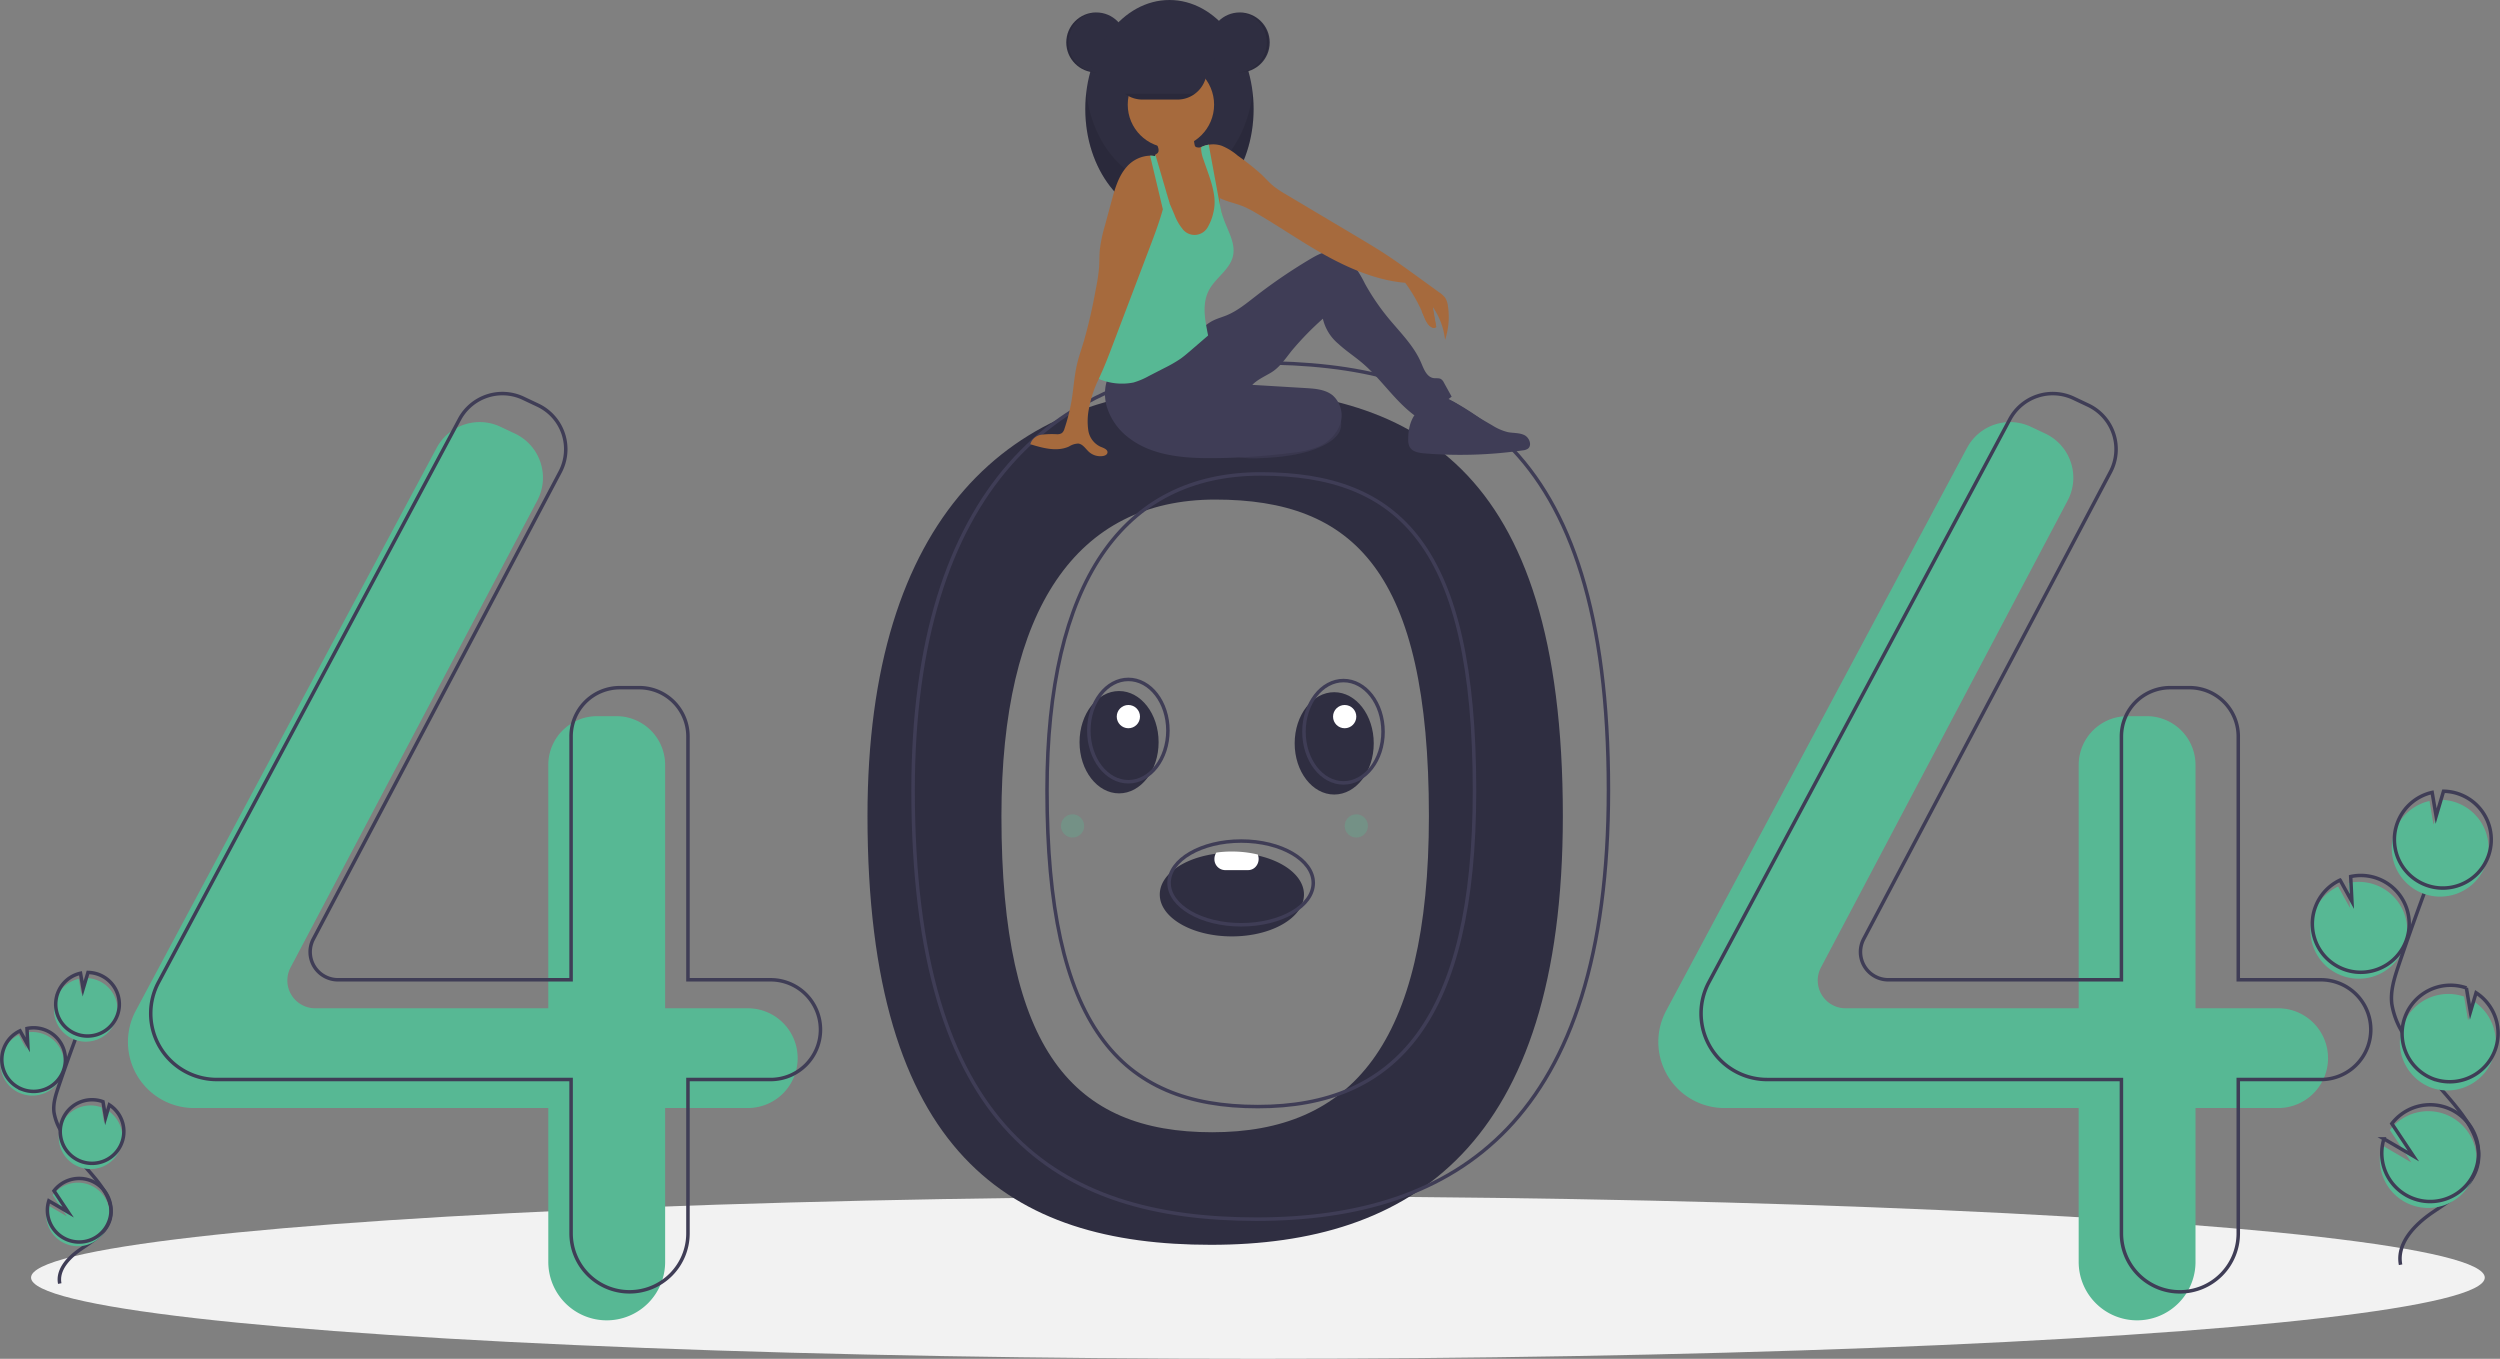 <svg xmlns="http://www.w3.org/2000/svg" width="712.659" height="387.346" viewBox="0 0 712.659 387.346">
  <rect x="0" y="0" width="712.659" height="387.346" fill="#808080" stroke="none"/>
  <g id="Grupo_23" data-name="Grupo 23" transform="translate(0.138)">
    <ellipse id="Elipse_109" data-name="Elipse 109" cx="349.734" cy="23.153" rx="349.734" ry="23.153" transform="translate(8.714 341.04)" fill="#f2f2f2"/>
    <path id="Caminho_593" data-name="Caminho 593" d="M533.722,324.894c-56.981,0-97.893,36.558-97.893,121.858,0,96.674,40.912,122.265,97.893,122.265s100.33-28.027,100.33-122.265C634.052,346.017,590.7,324.894,533.722,324.894Zm.375,212.033c-39.466,0-60.085-23.154-60.085-90.113,0-59.081,21.463-90.238,60.929-90.238s60.929,20.465,60.929,90.238c0,65.271-22.307,90.113-61.773,90.113Z" transform="translate(-188.678 -214.166)" fill="#2f2e41"/>
    <path id="Caminho_594" data-name="Caminho 594" d="M294.553,506.464H270.994V437.089A13.894,13.894,0,0,0,257.1,423.195h-5.52a13.894,13.894,0,0,0-13.894,13.894v69.376H171.233a7.932,7.932,0,0,1-7.013-11.637L234.553,361.71a13.894,13.894,0,0,0-6.352-19.054l-4.152-1.961a13.894,13.894,0,0,0-18.186,6.013l-85.78,160.468a18.84,18.84,0,0,0-2.225,8.882h0A18.84,18.84,0,0,0,136.7,534.9H237.686v43.869a16.654,16.654,0,0,0,16.654,16.654h0a16.654,16.654,0,0,0,16.654-16.654V534.9h23.559a14.217,14.217,0,0,0,14.217-14.217h0a14.217,14.217,0,0,0-14.217-14.217Z" transform="translate(-81.523 -219.042)" fill="#57b894"/>
    <path id="Caminho_595" data-name="Caminho 595" d="M952.548,506.464H928.989V437.089A13.894,13.894,0,0,0,915.1,423.195h-5.52a13.894,13.894,0,0,0-13.894,13.894v69.376H829.229a7.932,7.932,0,0,1-7.013-11.637L892.549,361.71a13.894,13.894,0,0,0-6.352-19.054l-4.152-1.961a13.894,13.894,0,0,0-18.186,6.013L778.08,507.177a18.839,18.839,0,0,0-2.225,8.882h0a18.84,18.84,0,0,0,18.84,18.84H895.682v43.869a16.654,16.654,0,0,0,16.654,16.654h0a16.654,16.654,0,0,0,16.654-16.654V534.9h23.559a14.217,14.217,0,0,0,14.217-14.217h0a14.217,14.217,0,0,0-14.218-14.217Z" transform="translate(-303.266 -219.042)" fill="#57b894"/>
    <path id="Caminho_596" data-name="Caminho 596" d="M304.356,494.212H280.8V424.836A13.894,13.894,0,0,0,266.9,410.942h-5.52a13.894,13.894,0,0,0-13.894,13.894v69.376H181.035a7.932,7.932,0,0,1-7.013-11.637l70.333-133.118A13.894,13.894,0,0,0,238,330.4l-4.152-1.961a13.894,13.894,0,0,0-18.186,6.013l-85.78,160.468a18.84,18.84,0,0,0-2.225,8.882h0a18.84,18.84,0,0,0,18.84,18.84H247.488v43.869a16.654,16.654,0,0,0,16.654,16.654h0A16.654,16.654,0,0,0,280.8,566.514V522.645h23.559a14.217,14.217,0,0,0,14.217-14.217h0a14.217,14.217,0,0,0-14.216-14.217Z" transform="translate(-84.826 -214.913)" fill="none" stroke="#3f3d56" stroke-miterlimit="10" stroke-width="1"/>
    <path id="Caminho_597" data-name="Caminho 597" d="M970.928,494.212H947.369V424.836a13.894,13.894,0,0,0-13.894-13.894h-5.519a13.894,13.894,0,0,0-13.894,13.894v69.376H847.609a7.932,7.932,0,0,1-7.013-11.637l70.333-133.118a13.894,13.894,0,0,0-6.352-19.054l-4.152-1.961a13.894,13.894,0,0,0-18.186,6.013L796.459,494.924a18.84,18.84,0,0,0-2.225,8.882h0a18.84,18.84,0,0,0,18.84,18.84H914.062v43.869a16.654,16.654,0,0,0,16.654,16.654h0a16.654,16.654,0,0,0,16.654-16.654V522.645h23.559a14.217,14.217,0,0,0,14.217-14.217h0a14.217,14.217,0,0,0-14.218-14.217Z" transform="translate(-309.46 -214.913)" fill="none" stroke="#3f3d56" stroke-miterlimit="10" stroke-width="1"/>
    <path id="Caminho_598" data-name="Caminho 598" d="M553.327,313.866c-56.981,0-97.893,36.558-97.893,121.858,0,96.674,40.912,122.265,97.893,122.265s100.33-28.027,100.33-122.265C653.657,334.989,610.308,313.866,553.327,313.866ZM553.7,525.9c-39.466,0-60.085-23.154-60.085-90.113,0-59.081,21.463-90.238,60.929-90.238s60.929,20.465,60.929,90.238c0,65.271-22.307,90.113-61.773,90.113Z" transform="translate(-195.285 -210.45)" fill="none" stroke="#3f3d56" stroke-miterlimit="10" stroke-width="1"/>
    <circle id="Elipse_110" data-name="Elipse 110" cx="8.554" cy="8.554" r="8.554" transform="translate(303.814 3.547)" fill="#2f2e41"/>
    <ellipse id="Elipse_111" data-name="Elipse 111" cx="23.992" cy="31.085" rx="23.992" ry="31.085" transform="translate(309.238 0)" fill="#2f2e41"/>
    <path id="Caminho_599" data-name="Caminho 599" d="M553.466,224.08c-12.019,0-21.973-11.45-23.719-26.391a40.428,40.428,0,0,0-.272,4.694c0,17.168,10.741,31.085,23.992,31.085s23.991-13.917,23.991-31.085a40.414,40.414,0,0,0-.272-4.694C575.439,212.63,565.485,224.08,553.466,224.08Z" transform="translate(-220.237 -171.299)" opacity="0.1"/>
    <path id="Caminho_600" data-name="Caminho 600" d="M620.843,337.688c-.515,2.117-2.737,3.813-5.2,5-5.173,2.491-11.553,3.234-17.742,3.484a29.95,29.95,0,0,1-4.737-.087,13.616,13.616,0,0,1-8.122-3.734,1.114,1.114,0,0,1,.029-1.886c3.295-3.619,8.793-5.838,14.332-7.436,4.2-1.212,11.524-4.35,16.1-3.926C619.947,329.51,621.494,335.015,620.843,337.688Z" transform="translate(-238.793 -215.571)" fill="#3f3d56"/>
    <path id="Caminho_601" data-name="Caminho 601" d="M620.843,337.688c-.515,2.117-2.737,3.813-5.2,5-5.173,2.491-11.553,3.234-17.742,3.484a29.95,29.95,0,0,1-4.737-.087,13.616,13.616,0,0,1-8.122-3.734,1.114,1.114,0,0,1,.029-1.886c3.295-3.619,8.793-5.838,14.332-7.436,4.2-1.212,11.524-4.35,16.1-3.926C619.947,329.51,621.494,335.015,620.843,337.688Z" transform="translate(-238.793 -215.571)" opacity="0.1"/>
    <path id="Caminho_602" data-name="Caminho 602" d="M539.37,300.632a13.107,13.107,0,0,0-.795,9.995,17.462,17.462,0,0,0,5.854,8.285c6.693,5.365,15.9,6.1,24.481,6.029A188.728,188.728,0,0,0,591.39,323.4a26.876,26.876,0,0,0,7.294-1.694,11.18,11.18,0,0,0,6.256-6.316,7.694,7.694,0,0,0-2.078-8.337c-2.08-1.69-4.948-1.923-7.623-2.084l-15.307-.92c1.512-1.53,3.526-2.4,5.368-3.509,2.443-1.476,4.067-3.955,5.843-6.189a85.523,85.523,0,0,1,8.91-9.161,13.154,13.154,0,0,0,4.434,7.176c2.128,1.972,4.58,3.559,6.792,5.437,5.356,4.547,9.213,10.719,14.846,14.918a29.059,29.059,0,0,0,10.64-5.312l-2.189-3.966a2.612,2.612,0,0,0-.825-1.03c-.62-.381-1.419-.185-2.138-.293-1.923-.288-2.763-2.509-3.518-4.3-2.072-4.921-6.039-8.738-9.426-12.865a64.977,64.977,0,0,1-6.627-9.761,33.393,33.393,0,0,0-3.724-5.969,8.4,8.4,0,0,0-6.059-3.169c-2.077,0-3.992,1.05-5.778,2.11a152.8,152.8,0,0,0-15.667,10.674c-2.615,2.03-5.213,4.175-8.28,5.419-1.291.524-2.652.882-3.891,1.52-2.17,1.117-3.817,3.006-5.59,4.684A37.157,37.157,0,0,1,539.37,300.632Z" transform="translate(-223.089 -194.338)" fill="#3f3d56"/>
    <path id="Caminho_603" data-name="Caminho 603" d="M578.359,240.143a15.764,15.764,0,0,1-1.149,5.326,6.66,6.66,0,0,1-3.824,3.695,8.2,8.2,0,0,1-3.728.121,7.215,7.215,0,0,1-3.037-1.035,6.476,6.476,0,0,1-2.412-4.471c-.261-1.721-.144-3.48-.311-5.213a28.475,28.475,0,0,0-.8-4.147c-.113-.453-.228-.9-.34-1.354s-.219-.9-.319-1.352c-.092-.423-.177-.849-.25-1.277-.061-.361-.115-.724-.154-1.089a12.213,12.213,0,0,0-.536-3.19,9.688,9.688,0,0,0-1.118-1.892c-.19-.271-.373-.542-.542-.824a3.9,3.9,0,0,1-.645-2.485,2.173,2.173,0,0,1,.1-.4c.017-.05.036-.1.056-.148a1.2,1.2,0,0,0,.815-.762,2.276,2.276,0,0,0-.1-1.179,7.5,7.5,0,0,0-.636-1.517c-.175-.317-.77-.889-.774-1.252-.008-.73,1.419-1.318,2-1.606a11.136,11.136,0,0,1,5.7-1.156,4.2,4.2,0,0,1,3.328,1.531c.626.953.542,2.188.809,3.3a.975.975,0,0,0,.2.44.889.889,0,0,0,.49.225,3.016,3.016,0,0,0,.939.038h0a1.941,1.941,0,0,0,.246-.035,3.287,3.287,0,0,0,1.348-.582q.388-.1.782-.169a.169.169,0,0,0,.031-.006c1.045,3.3,1.181,6.835,2.036,10.193a26.161,26.161,0,0,1,1.116,5.04c.006.075.008.152.01.229.013.553-.031,1.11-.008,1.661a4.633,4.633,0,0,0,.083.739,10.346,10.346,0,0,0,.348,1.156l.006.019c.04.121.077.244.108.367.023.09.044.177.06.267l0,.006A9.907,9.907,0,0,1,578.359,240.143Z" transform="translate(-230.071 -176.43)" fill="#a66a3d"/>
    <circle id="Elipse_112" data-name="Elipse 112" cx="12.309" cy="12.309" r="12.309" transform="translate(321.339 17.524)" fill="#a66a3d"/>
    <path id="Caminho_604" data-name="Caminho 604" d="M647.862,275.7a20.185,20.185,0,0,0-3.471-9.35q.479,2.848.96,5.693a2.131,2.131,0,0,1-2.232-.686,6.855,6.855,0,0,1-1.17-2.172,44.735,44.735,0,0,0-5.443-9.77c-7.836-.653-15.582-3.9-22.473-7.688s-13.343-8.322-20.144-12.267a28.89,28.89,0,0,0-3.676-1.878c-2.128-.853-4.517-1.3-6.534-2.3-.136-.067-.271-.138-.4-.211a8.34,8.34,0,0,1-1.289-.866,6.842,6.842,0,0,1-.617-.567,13.493,13.493,0,0,1-2.36-3.947c-1.083-2.395-1.469-5.284-2.549-7.679a7.429,7.429,0,0,1,1.659-1.17h0c.088-.046.175-.09.265-.131a7.912,7.912,0,0,1,1.329-.486q.388-.1.782-.169a.168.168,0,0,0,.031-.006,7.667,7.667,0,0,1,3.64.288,16.833,16.833,0,0,1,4.6,2.833A75.6,75.6,0,0,1,595.5,228.5c1.189,1.139,2.274,2.391,3.553,3.426a27.94,27.94,0,0,0,3.353,2.222q10.38,6.184,20.762,12.365c2.343,1.4,4.688,2.791,6.978,4.268,3.48,2.245,6.834,4.677,10.187,7.108q2.964,2.147,5.925,4.3a6.45,6.45,0,0,1,1.679,1.552,5.617,5.617,0,0,1,.745,2.276A20.809,20.809,0,0,1,647.862,275.7Z" transform="translate(-236.07 -178.799)" fill="#a66a3d"/>
    <path id="Caminho_605" data-name="Caminho 605" d="M573.133,251.823c-.83,3.724-4.594,5.975-6.561,9.246-2.445,4.06-1.448,8.779-.53,13.429l-5.034,4.337c-.926.795-1.853,1.594-2.85,2.3a38.023,38.023,0,0,1-4.548,2.612l-4.456,2.293a21.3,21.3,0,0,1-4.362,1.848,16.81,16.81,0,0,1-8.931-.645,4.034,4.034,0,0,1-.976-.4,1.588,1.588,0,0,1-.463-.419,2.593,2.593,0,0,1-.294-1.684,79.134,79.134,0,0,1,2.672-14.38,42.391,42.391,0,0,1,6.142-15.069,45.327,45.327,0,0,1,5.257-7.633,12.249,12.249,0,0,0,2.437-3.142c.741-1.69.455-3.628.605-5.468a11.37,11.37,0,0,1,1.083-3.983v0a11.339,11.339,0,0,1,1.156-1.911l.607,1.412q.2.463.4.924.257.595.509,1.185l1.456,3.39A14.314,14.314,0,0,0,558.659,244a4.309,4.309,0,0,0,7.375-.565,14.1,14.1,0,0,0,1.506-3.987,12.739,12.739,0,0,0,.167-5.195c-.5-3.321-1.915-6.713-2.942-9.8a9.906,9.906,0,0,1-.716-3.229,2.224,2.224,0,0,1,.038-.371l.019-.1a7.915,7.915,0,0,1,1.329-.486q.388-.1.782-.169,1.355,7.335,2.714,14.67c.021.115.044.229.065.346.129.7.261,1.4.407,2.1.131.634.273,1.266.432,1.894l.006.019c.054.213.111.423.169.634l0,.006c.161.576.34,1.147.542,1.711C571.781,244.882,573.92,248.3,573.133,251.823Z" transform="translate(-221.793 -178.853)" fill="#57b894"/>
    <path id="Caminho_606" data-name="Caminho 606" d="M668.318,340.9a4.364,4.364,0,0,0,.4,2.084c.77,1.408,2.619,1.728,4.218,1.86a124.9,124.9,0,0,0,28.022-.854,3.24,3.24,0,0,0,1.426-.443c1.319-.925.506-3.179-.935-3.9s-3.15-.548-4.731-.86a14.9,14.9,0,0,1-4.427-1.92q-4.808-2.763-9.476-5.76c-1.853-1.19-4.039-2.46-6.126-1.754C671.042,331.268,668.281,334.807,668.318,340.9Z" transform="translate(-267.024 -215.602)" fill="#3f3d56"/>
    <path id="Caminho_607" data-name="Caminho 607" d="M544.688,235.462v0c-.015.088-.029.173-.048.259-.023.142-.05.286-.077.428-.259,1.325-.576,2.643-.941,3.953-1,3.62-2.343,7.181-3.674,10.69q-5.357,14.113-10.717,28.229c-.9,2.37-1.8,4.742-2.825,7.064-.342.774-.695,1.554-1.045,2.343a32.6,32.6,0,0,0-2.862,8.741,18.2,18.2,0,0,0-.127,5.994,6.149,6.149,0,0,0,3.467,4.621c.914.357,2.222.834,1.971,1.784-.136.522-.728.776-1.26.864a4.848,4.848,0,0,1-3.955-1.139c-1-.887-1.767-2.266-3.1-2.414a5.236,5.236,0,0,0-2.61.837c-3.438,1.571-7.444.471-11.055-.645a3.879,3.879,0,0,1,3.211-2.718,25.974,25.974,0,0,1,4.454-.125,2.327,2.327,0,0,0,1.354-.348,2.457,2.457,0,0,0,.73-1.248,52.361,52.361,0,0,0,2.13-8.716c.48-3.094.68-6.236,1.364-9.292.532-2.385,1.354-4.694,2.059-7.035a148.968,148.968,0,0,0,3.355-14.637,51.754,51.754,0,0,0,.945-6.211c.119-1.732.063-3.471.229-5.2a40.368,40.368,0,0,1,1.4-6.628q.958-3.546,1.913-7.087c.945-3.494,1.959-7.124,4.354-9.841a9.257,9.257,0,0,1,6.649-3.175,6.55,6.55,0,0,1,1.412.152c.077.019.154.038.232.058a5.725,5.725,0,0,1,1.442.6c.739-.469,1.114-.3,1.6.419a4.623,4.623,0,0,1,.584,2.516A34.759,34.759,0,0,1,544.688,235.462Z" transform="translate(-212.27 -180.44)" fill="#a66a3d"/>
    <path id="Caminho_608" data-name="Caminho 608" d="M562.856,238.1l-.031.031-.169.169-1.677,1.675-.822-3.453-2.818-11.837a6.552,6.552,0,0,1,1.412.152,2.178,2.178,0,0,1,.1-.4l.133.457.956,3.25,1.809,6.171.3,1.016v0Z" transform="translate(-229.627 -180.314)" fill="#57b894"/>
    <path id="Caminho_609" data-name="Caminho 609" d="M568.14,183.846a8.342,8.342,0,0,1-2.453,5.9,8.157,8.157,0,0,1-.9.78,8.306,8.306,0,0,1-5,1.674H549.78a8.347,8.347,0,0,1,0-16.695h10.009A8.373,8.373,0,0,1,568.14,183.846Z" transform="translate(-224.267 -163.822)" fill="#2f2e41"/>
    <circle id="Elipse_113" data-name="Elipse 113" cx="8.554" cy="8.554" r="8.554" transform="translate(344.704 3.547)" fill="#2f2e41"/>
    <path id="Caminho_610" data-name="Caminho 610" d="M595.395,163.234c-.1,0-.209,0-.313.008a8.551,8.551,0,0,1,0,17.091c.1,0,.208.008.313.008a8.554,8.554,0,0,0,0-17.107Z" transform="translate(-242.346 -159.687)" opacity="0.1"/>
    <path id="Caminho_611" data-name="Caminho 611" d="M529.847,163.234c.1,0,.209,0,.313.008a8.551,8.551,0,0,0,0,17.091c-.1,0-.208.008-.313.008a8.554,8.554,0,0,1,0-17.107Z" transform="translate(-217.48 -159.687)" opacity="0.1"/>
    <path id="Caminho_612" data-name="Caminho 612" d="M566.489,198.159a8.306,8.306,0,0,1-5,1.674H551.483a8.306,8.306,0,0,1-5-1.674Z" transform="translate(-225.97 -171.457)" opacity="0.1"/>
    <path id="Caminho_613" data-name="Caminho 613" d="M674.14,289.829s2.156,6.213,4.13,4.559l-1.573-8.121Z" transform="translate(-268.989 -201.149)" fill="#a66a3d"/>
    <path id="Caminho_614" data-name="Caminho 614" d="M1065.3,563.828a13.8,13.8,0,1,0,1.838-26.464l.345,7.1-3.36-6.087a13.747,13.747,0,0,0-7.083,7.772,13.532,13.532,0,0,0-.794,3.733,13.8,13.8,0,0,0,9.054,13.944Z" transform="translate(-397.746 -285.666)" fill="#57b894"/>
    <path id="Caminho_615" data-name="Caminho 615" d="M1093.679,640.174c-1.186-6.04,3.954-11.395,9.031-14.875s11.009-6.9,12.741-12.807c2.49-8.489-4.926-16.263-10.7-22.968a83.076,83.076,0,0,1-10.955-16.282,22.417,22.417,0,0,1-2.62-7.4c-.455-3.763.754-7.507,1.972-11.1q6.086-17.935,13.014-35.57" transform="translate(-409.496 -279.638)" fill="none" stroke="#3f3d56" stroke-miterlimit="10" stroke-width="1"/>
    <path id="Caminho_616" data-name="Caminho 616" d="M1066.15,561.07a13.8,13.8,0,1,0,1.838-26.464l.345,7.1-3.36-6.087a13.747,13.747,0,0,0-7.083,7.772,13.527,13.527,0,0,0-.794,3.733A13.8,13.8,0,0,0,1066.15,561.07Z" transform="translate(-398.032 -284.737)" fill="none" stroke="#3f3d56" stroke-miterlimit="10" stroke-width="1"/>
    <path id="Caminho_617" data-name="Caminho 617" d="M1092.029,510.853a13.783,13.783,0,0,1,9.932-8.75l1.136,6.752,2.106-7.091a13.8,13.8,0,1,1-13.174,9.089Z" transform="translate(-409.537 -273.771)" fill="#57b894"/>
    <path id="Caminho_618" data-name="Caminho 618" d="M1093.169,507.175a13.782,13.782,0,0,1,9.932-8.75l1.136,6.752,2.106-7.091a13.8,13.8,0,1,1-13.174,9.089Z" transform="translate(-409.921 -272.532)" fill="none" stroke="#3f3d56" stroke-miterlimit="10" stroke-width="1"/>
    <path id="Caminho_619" data-name="Caminho 619" d="M1103.416,611.881a13.8,13.8,0,0,0,12.212-24.546l-1.618,5.449-1.148-6.831-.035-.013a13.8,13.8,0,0,0-9.411,25.941Z" transform="translate(-410.588 -301.858)" fill="#57b894"/>
    <path id="Caminho_620" data-name="Caminho 620" d="M1104.416,608.156a13.8,13.8,0,0,0,12.212-24.546l-1.618,5.449-1.148-6.831a.25.25,0,0,0-.035-.013,13.8,13.8,0,0,0-9.411,25.942Z" transform="translate(-410.925 -300.603)" fill="none" stroke="#3f3d56" stroke-miterlimit="10" stroke-width="1"/>
    <path id="Caminho_621" data-name="Caminho 621" d="M1086.272,651.827a13.791,13.791,0,1,0,2.659-10.805l6.148,9.253-8.4-4.911A13.67,13.67,0,0,0,1086.272,651.827Z" transform="translate(-407.805 -318.89)" fill="#57b894"/>
    <path id="Caminho_622" data-name="Caminho 622" d="M1087.122,649.07a13.791,13.791,0,1,0,2.659-10.805l6.148,9.253-8.4-4.911A13.667,13.667,0,0,0,1087.122,649.07Z" transform="translate(-408.091 -317.961)" fill="none" stroke="#3f3d56" stroke-miterlimit="10" stroke-width="1"/>
    <path id="Caminho_623" data-name="Caminho 623" d="M69.026,619.194a9.066,9.066,0,1,0,1.207-17.387l.227,4.666-2.208-4A9.032,9.032,0,0,0,63.6,607.58a8.89,8.89,0,0,0-.521,2.452A9.064,9.064,0,0,0,69.026,619.194Z" transform="translate(-63.054 -307.418)" fill="#57b894"/>
    <path id="Caminho_624" data-name="Caminho 624" d="M87.67,669.354c-.779-3.969,2.6-7.487,5.933-9.773s7.233-4.534,8.371-8.414c1.636-5.577-3.237-10.685-7.029-15.09a54.58,54.58,0,0,1-7.2-10.7,14.726,14.726,0,0,1-1.722-4.864c-.3-2.472.5-4.932,1.3-7.291q4-11.784,8.55-23.37" transform="translate(-70.774 -303.457)" fill="none" stroke="#3f3d56" stroke-miterlimit="10" stroke-width="1"/>
    <path id="Caminho_625" data-name="Caminho 625" d="M69.589,617.382A9.066,9.066,0,1,0,70.8,599.994l.227,4.666-2.208-4a9.032,9.032,0,0,0-4.654,5.106,8.89,8.89,0,0,0-.521,2.452,9.064,9.064,0,0,0,5.949,9.161Z" transform="translate(-63.244 -306.807)" fill="none" stroke="#3f3d56" stroke-miterlimit="10" stroke-width="1"/>
    <path id="Caminho_626" data-name="Caminho 626" d="M86.59,584.388a9.056,9.056,0,0,1,6.525-5.749l.746,4.436,1.384-4.659a9.065,9.065,0,1,1-8.656,5.972Z" transform="translate(-70.802 -299.603)" fill="#57b894"/>
    <path id="Caminho_627" data-name="Caminho 627" d="M87.341,581.972a9.056,9.056,0,0,1,6.525-5.749l.746,4.436L96,576a9.065,9.065,0,1,1-8.656,5.972Z" transform="translate(-71.055 -298.789)" fill="none" stroke="#3f3d56" stroke-miterlimit="10" stroke-width="1"/>
    <path id="Caminho_628" data-name="Caminho 628" d="M94.074,650.765a9.065,9.065,0,0,0,8.023-16.127l-1.063,3.58-.754-4.488-.023-.009a9.065,9.065,0,1,0-6.183,17.044Z" transform="translate(-71.493 -318.057)" fill="#57b894"/>
    <path id="Caminho_629" data-name="Caminho 629" d="M94.724,648.318a9.065,9.065,0,0,0,8.023-16.127l-1.063,3.58-.754-4.488-.023-.009a9.065,9.065,0,1,0-6.183,17.044Z" transform="translate(-71.713 -317.232)" fill="none" stroke="#3f3d56" stroke-miterlimit="10" stroke-width="1"/>
    <path id="Caminho_630" data-name="Caminho 630" d="M82.805,677.011a9.061,9.061,0,1,0,1.747-7.1l4.039,6.08-5.519-3.227A8.98,8.98,0,0,0,82.805,677.011Z" transform="translate(-69.663 -329.247)" fill="#57b894"/>
    <path id="Caminho_631" data-name="Caminho 631" d="M83.368,675.2a9.061,9.061,0,1,0,1.747-7.1l4.039,6.08-5.519-3.227A8.98,8.98,0,0,0,83.368,675.2Z" transform="translate(-69.853 -328.636)" fill="none" stroke="#3f3d56" stroke-miterlimit="10" stroke-width="1"/>
    <ellipse id="Elipse_114" data-name="Elipse 114" cx="11.271" cy="14.586" rx="11.271" ry="14.586" transform="translate(307.597 196.989)" fill="#2f2e41"/>
    <ellipse id="Elipse_115" data-name="Elipse 115" cx="11.271" cy="14.586" rx="11.271" ry="14.586" transform="translate(368.925 197.32)" fill="#2f2e41"/>
    <path id="Caminho_632" data-name="Caminho 632" d="M602.606,536.434c0,6.59-9.2,11.934-20.553,11.934S561.5,543.024,561.5,536.434c0-5.708,6.9-10.482,16.124-11.649a33.221,33.221,0,0,1,4.429-.285,33.608,33.608,0,0,1,7.379.8C597.136,527.013,602.606,531.355,602.606,536.434Z" transform="translate(-231.029 -281.433)" fill="#2f2e41"/>
    <ellipse id="Elipse_116" data-name="Elipse 116" cx="11.271" cy="14.586" rx="11.271" ry="14.586" transform="translate(310.249 193.674)" fill="none" stroke="#3f3d56" stroke-miterlimit="10" stroke-width="1"/>
    <ellipse id="Elipse_117" data-name="Elipse 117" cx="11.271" cy="14.586" rx="11.271" ry="14.586" transform="translate(371.577 194.005)" fill="none" stroke="#3f3d56" stroke-miterlimit="10" stroke-width="1"/>
    <ellipse id="Elipse_118" data-name="Elipse 118" cx="20.553" cy="11.934" rx="20.553" ry="11.934" transform="translate(333.123 239.752)" fill="none" stroke="#3f3d56" stroke-miterlimit="10" stroke-width="1"/>
    <path id="Caminho_633" data-name="Caminho 633" d="M597.6,526.122a3.273,3.273,0,0,1-.875,2.249,2.877,2.877,0,0,1-2.108.933h-6.63A3.092,3.092,0,0,1,585,526.122a3.252,3.252,0,0,1,.544-1.818,31.189,31.189,0,0,1,4.429-.3,31.6,31.6,0,0,1,7.379.849A3.36,3.36,0,0,1,597.6,526.122Z" transform="translate(-238.948 -281.265)" fill="#fff"/>
    <circle id="Elipse_119" data-name="Elipse 119" cx="3.315" cy="3.315" r="3.315" transform="translate(318.205 200.967)" fill="#fff"/>
    <circle id="Elipse_120" data-name="Elipse 120" cx="3.315" cy="3.315" r="3.315" transform="translate(379.865 200.967)" fill="#fff"/>
    <circle id="Elipse_121" data-name="Elipse 121" cx="3.315" cy="3.315" r="3.315" transform="translate(383.18 232.128)" fill="#57b894" opacity="0.3"/>
    <circle id="Elipse_122" data-name="Elipse 122" cx="3.315" cy="3.315" r="3.315" transform="translate(302.293 232.128)" fill="#57b894" opacity="0.3"/>
  </g>
</svg>
